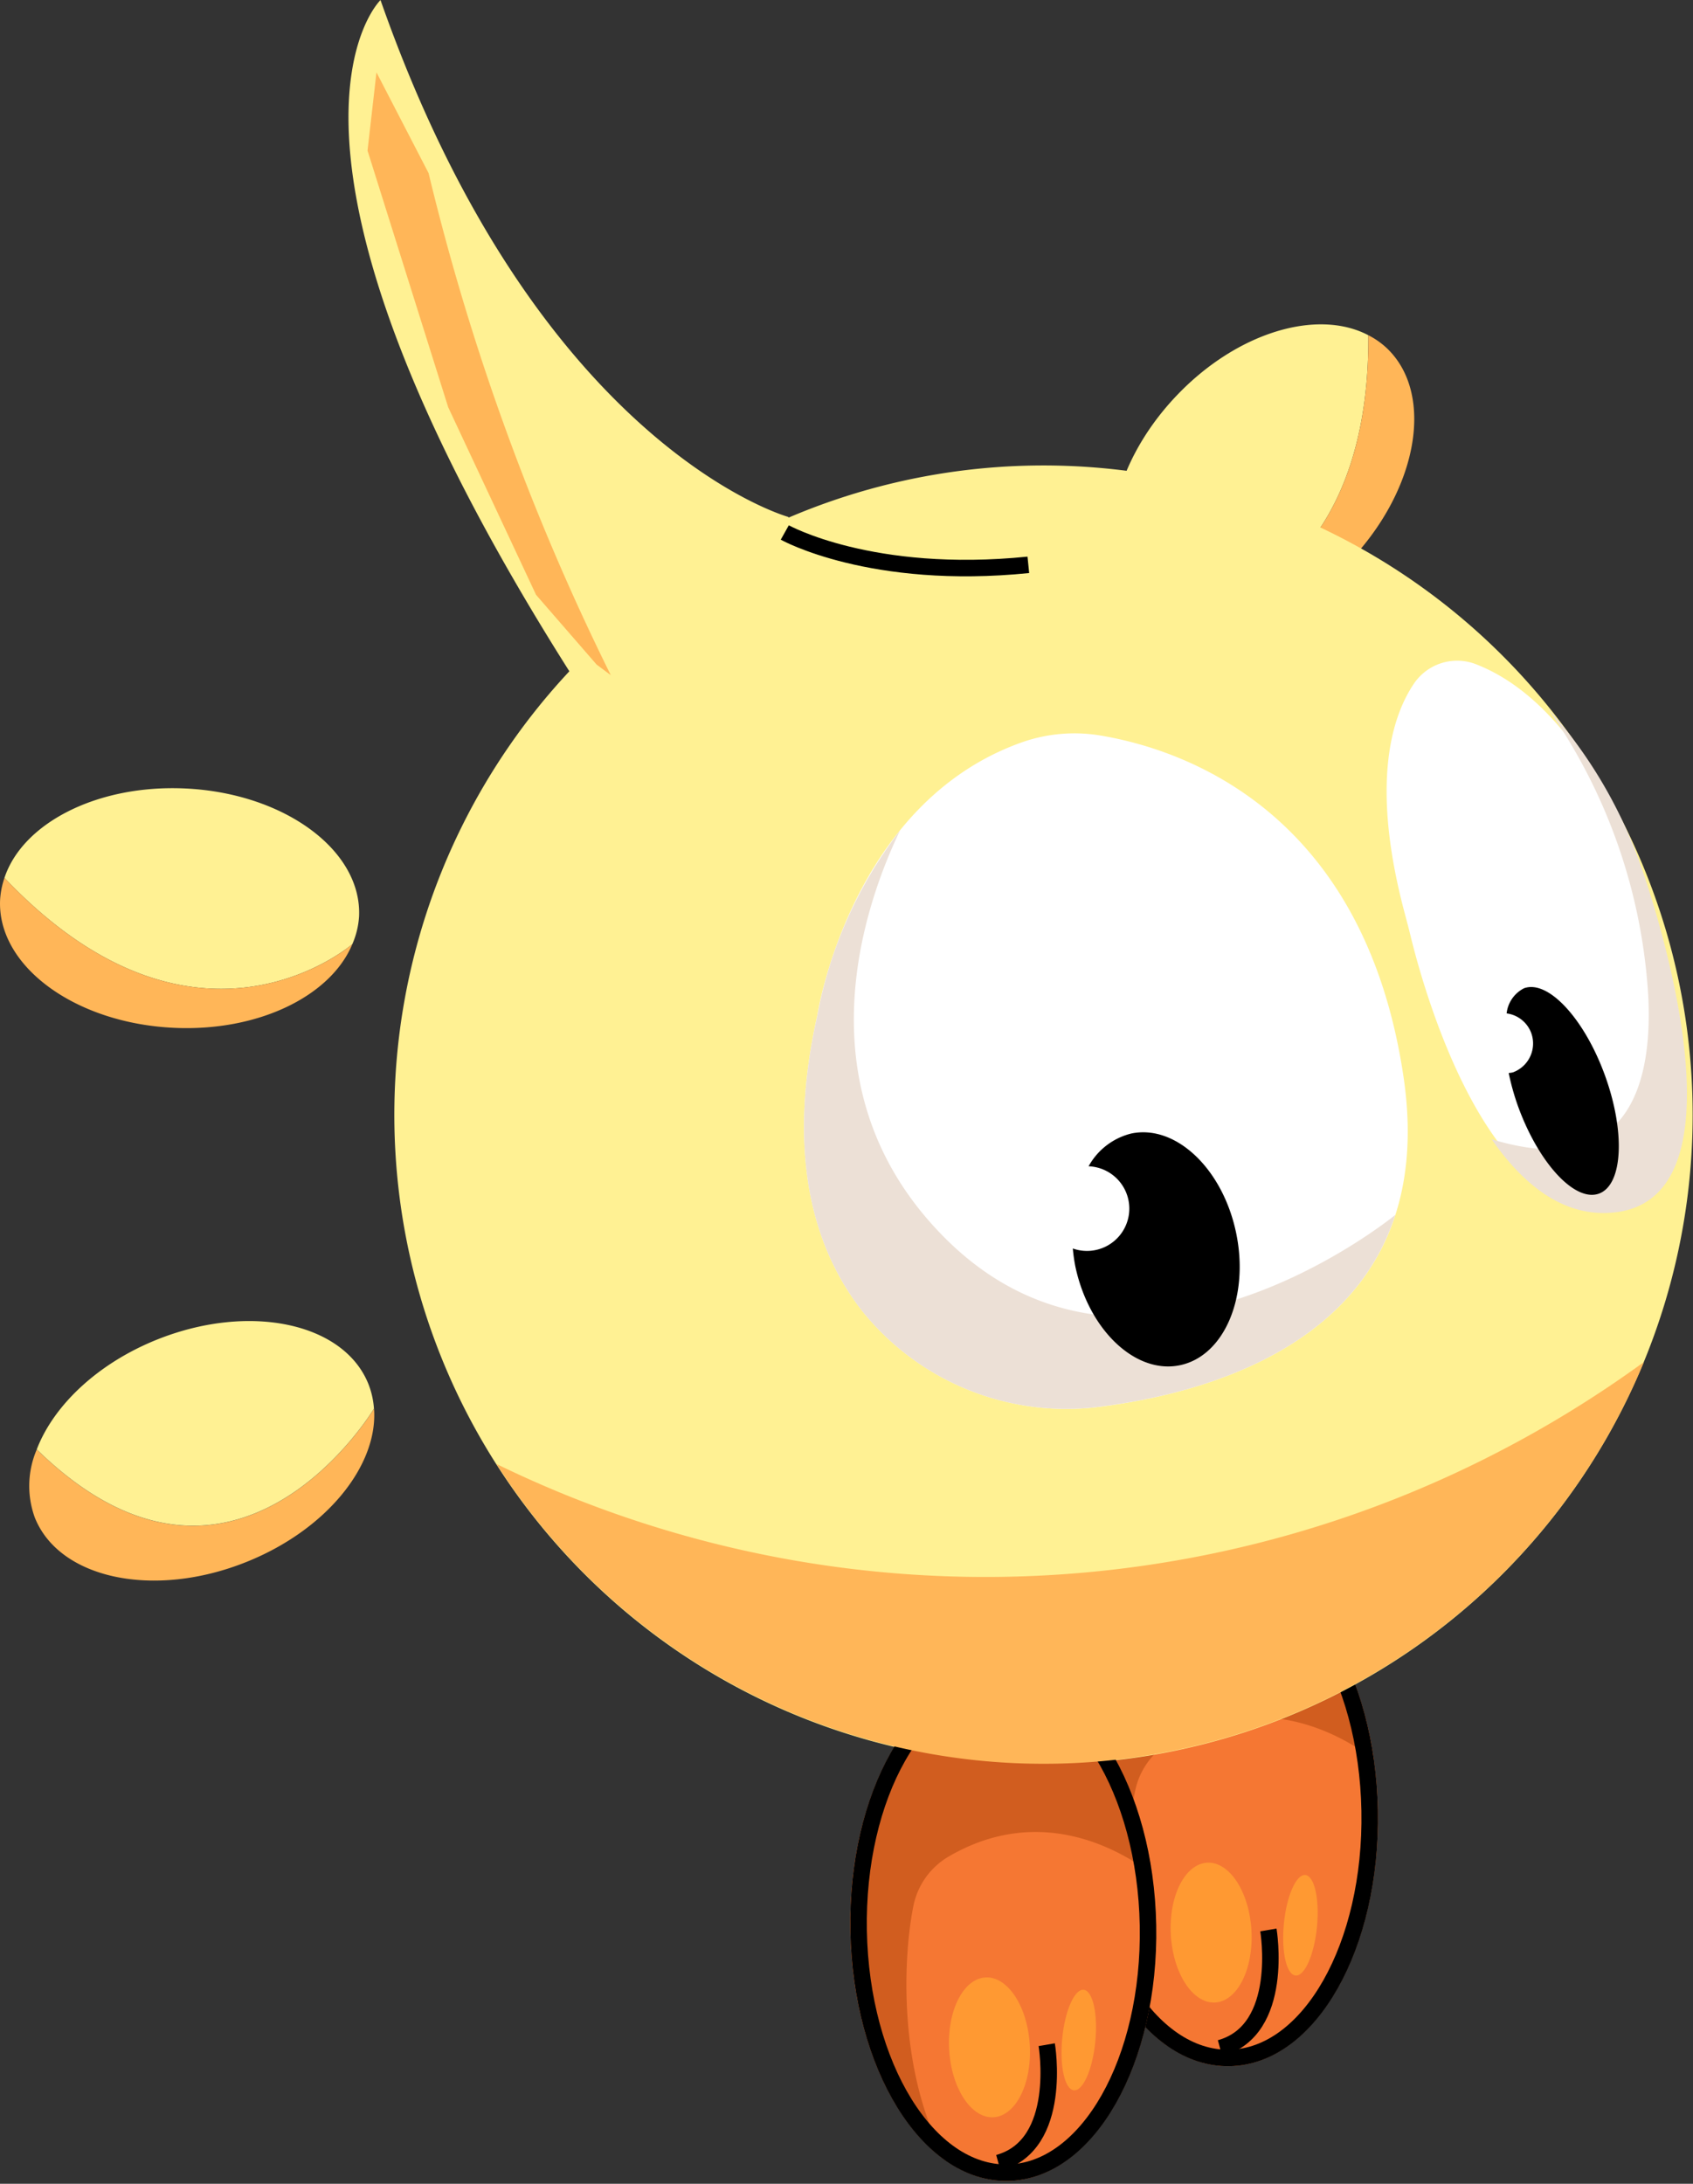 <svg xmlns="http://www.w3.org/2000/svg" width="102.691" height="132.417" viewBox="0 0 102.691 132.417">
  <rect x="0" y="0" width="102.691" height="132.417" fill="#333333" stroke="none"/>
  <g id="Group_488" data-name="Group 488" transform="translate(-480.704 -120.147)">
    <g id="Group_481" data-name="Group 481" transform="translate(548.151 139.814)">
      <g id="Group_479" data-name="Group 479">
        <path id="Path_2472" data-name="Path 2472" d="M530.085,130.671c-3.1-1.629-7.989-.179-11.653,3.686-4.143,4.366-5.142,10.144-2.229,12.905a5,5,0,0,0,1.459.931C518.151,148.162,530.193,147.242,530.085,130.671Z" transform="translate(-514.534 -130.011)" fill="#fff193"/>
        <path id="Path_2473" data-name="Path 2473" d="M529.642,131.122a4.846,4.846,0,0,0-1.116-.78c.108,16.572-11.934,17.491-12.423,17.523,3.106,1.358,7.775-.11,11.31-3.838C531.556,139.661,532.555,133.883,529.642,131.122Z" transform="translate(-512.975 -129.683)" fill="#ffb658"/>
      </g>
      <g id="Group_480" data-name="Group 480">
        <g id="Path_2474" data-name="Path 2474" transform="translate(-514.534 -130.011)" fill="none" stroke-miterlimit="10">
          <path d="M528.972,144.355c4.143-4.366,5.142-10.144,2.229-12.905a4.846,4.846,0,0,0-1.116-.78c-3.1-1.629-7.989-.179-11.653,3.686-4.143,4.366-5.142,10.144-2.229,12.905a5,5,0,0,0,1.459.931C520.768,149.551,525.438,148.084,528.972,144.355Z" stroke="none"/>
          <path d="M 520.202 147.691 C 521.452 147.691 522.834 147.34 524.201 146.677 C 525.646 145.976 527.045 144.935 528.247 143.667 C 530.117 141.697 531.36 139.376 531.747 137.131 C 532.11 135.033 531.672 133.274 530.513 132.176 L 530.512 132.174 L 530.51 132.172 C 530.277 131.95 529.987 131.748 529.619 131.556 C 528.933 131.194 528.124 131.011 527.214 131.011 C 525.964 131.011 524.579 131.363 523.209 132.029 C 521.762 132.732 520.361 133.775 519.157 135.045 C 517.288 137.015 516.045 139.337 515.657 141.582 C 515.294 143.679 515.733 145.439 516.891 146.537 C 517.19 146.821 517.574 147.063 518.063 147.277 C 518.691 147.552 519.411 147.691 520.202 147.691 L 520.202 147.691 M 520.202 148.691 C 519.288 148.691 518.427 148.528 517.662 148.193 C 517.13 147.96 516.629 147.667 516.203 147.262 C 513.29 144.501 514.289 138.723 518.432 134.357 C 521.098 131.545 524.413 130.011 527.214 130.011 C 528.264 130.011 529.241 130.227 530.085 130.671 C 530.488 130.882 530.868 131.131 531.201 131.45 C 534.114 134.211 533.115 139.989 528.972 144.355 C 526.308 147.165 523 148.691 520.202 148.691 Z" stroke="none"/>
        </g>
      </g>
    </g>
    <g id="Group_482" data-name="Group 482" transform="translate(545.447 214.6)">
      <ellipse id="Ellipse_94" data-name="Ellipse 94" cx="9.277" cy="15.334" rx="9.277" ry="15.334" transform="translate(0 0.343) rotate(-1.06)" fill="#f57733"/>
      <path id="Path_2475" data-name="Path 2475" d="M519.133,197.055c-2.983-5.455-2.6-12.461-1.986-15.477a4.5,4.5,0,0,1,2.145-2.985c5.612-3.264,10.509-.317,12.331,1.073-1-6.96-4.829-12.142-9.309-12.056-5.124.1-9.153,7.034-8.992,15.5C513.435,189.391,515.82,194.748,519.133,197.055Z" transform="translate(-513.037 -167.437)" fill="#d15d1f"/>
      <g id="Ellipse_95" data-name="Ellipse 95" transform="translate(0 0.343) rotate(-1.06)" fill="none" stroke="#000" stroke-miterlimit="10" stroke-width="1">
        <ellipse cx="9.277" cy="15.334" rx="9.277" ry="15.334" stroke="none"/>
        <ellipse cx="9.277" cy="15.334" rx="8.777" ry="14.834" fill="none"/>
      </g>
      <ellipse id="Ellipse_96" data-name="Ellipse 96" cx="2.449" cy="4.246" rx="2.449" ry="4.246" transform="translate(6.03 18.636) rotate(-3.307)" fill="#ff9932"/>
      <ellipse id="Ellipse_97" data-name="Ellipse 97" cx="3.062" cy="1.008" rx="3.062" ry="1.008" transform="translate(12.836 25.239) rotate(-84.442)" fill="#ff9932"/>
      <path id="Path_2476" data-name="Path 2476" d="M520.755,178.844s1.033,6.079-2.933,7.169" transform="translate(-508.562 -156.272)" fill="none" stroke="#000" stroke-miterlimit="10" stroke-width="1"/>
    </g>
    <path id="Path_2477" data-name="Path 2477" d="M504.7,160.851c-20.368-32.159-11.454-40.7-11.454-40.7,9.53,27.155,24.742,31.343,24.742,31.343l.01.04a39.376,39.376,0,1,1-13.3,9.321Z" transform="translate(10.538 0)" fill="#fff193"/>
    <path id="Path_2478" data-name="Path 2478" d="M495.59,128.459a144.886,144.886,0,0,0,11.051,30.44l-.857-.638-3.676-4.233-5.329-11.374-4.893-15.563.542-4.743Z" transform="translate(11.111 2.187)" fill="#ffb658"/>
    <path id="Path_2479" data-name="Path 2479" d="M518.474,142.962a9.6,9.6,0,0,1,4.779-.363c4.96.855,15.878,4.566,18.275,20.663,2.251,15.13-10.76,19.006-18.2,19.993a15.884,15.884,0,0,1-14.66-5.82c-2.8-3.6-4.633-9.209-2.7-17.858C505.967,159.578,507.933,146.621,518.474,142.962Z" transform="translate(24.306 22.165)" fill="#fff"/>
    <g id="Group_483" data-name="Group 483" transform="translate(532.002 221.558)">
      <ellipse id="Ellipse_98" data-name="Ellipse 98" cx="9.277" cy="15.334" rx="9.277" ry="15.334" transform="translate(0 0.343) rotate(-1.06)" fill="#f57733"/>
      <path id="Path_2480" data-name="Path 2480" d="M512.389,200.545c-2.983-5.455-2.6-12.461-1.986-15.477a4.5,4.5,0,0,1,2.147-2.985c5.61-3.264,10.507-.317,12.329,1.073-1-6.96-4.829-12.142-9.309-12.056-5.124.1-9.151,7.034-8.992,15.5C506.693,192.881,509.075,198.238,512.389,200.545Z" transform="translate(-506.294 -170.927)" fill="#d15d1f"/>
      <g id="Ellipse_99" data-name="Ellipse 99" transform="translate(0 0.343) rotate(-1.06)" fill="none" stroke="#000" stroke-miterlimit="10" stroke-width="1">
        <ellipse cx="9.277" cy="15.334" rx="9.277" ry="15.334" stroke="none"/>
        <ellipse cx="9.277" cy="15.334" rx="8.777" ry="14.834" fill="none"/>
      </g>
      <ellipse id="Ellipse_100" data-name="Ellipse 100" cx="2.449" cy="4.246" rx="2.449" ry="4.246" transform="translate(6.03 18.636) rotate(-3.307)" fill="#ff9932"/>
      <ellipse id="Ellipse_101" data-name="Ellipse 101" cx="3.062" cy="1.008" rx="3.062" ry="1.008" transform="translate(12.836 25.239) rotate(-84.442)" fill="#ff9932"/>
      <path id="Path_2481" data-name="Path 2481" d="M514.011,182.334s1.035,6.081-2.933,7.169" transform="translate(-501.819 -159.762)" fill="none" stroke="#000" stroke-miterlimit="10" stroke-width="1"/>
    </g>
    <path id="Path_2482" data-name="Path 2482" d="M508.662,174.506a15.872,15.872,0,0,0,14.66,5.812c5.822-.768,15.035-3.3,17.708-11.6-.305.245-15.882,12.826-27.306,1.41-8.81-8.81-5.016-19.965-2.735-24.722a26.293,26.293,0,0,0-5.02,11.243C504.03,165.291,505.864,170.9,508.662,174.506Z" transform="translate(24.307 25.098)" fill="#ece0d6"/>
    <path id="Path_2483" data-name="Path 2483" d="M513.343,161.63a2.567,2.567,0,1,0,.957-4.984,4.065,4.065,0,0,1,2.584-1.986c2.691-.568,5.536,2.115,6.358,5.993s-.7,7.482-3.389,8.053-5.538-2.113-6.358-5.993A10.3,10.3,0,0,1,513.343,161.63Z" transform="translate(32.434 34.221)"/>
    <path id="Path_2484" data-name="Path 2484" d="M556.6,167.012a68.517,68.517,0,0,0,8.808-5.439,39.389,39.389,0,0,1-69.6,6.177A67.625,67.625,0,0,0,556.6,167.012Z" transform="translate(15.006 41.166)" fill="#ffb658"/>
    <g id="Path_2485" data-name="Path 2485" transform="translate(10.538 0)" fill="none" stroke-miterlimit="10">
      <path d="M504.7,160.851c-20.368-32.159-11.454-40.7-11.454-40.7C504.095,148.886,518,151.53,518,151.53a39.376,39.376,0,1,1-13.3,9.321Z" stroke="none"/>
      <path d="M 493.069 122.443 C 492.618 123.62 492.191 125.526 492.339 128.388 C 492.518 131.858 493.499 135.956 495.257 140.568 C 497.477 146.393 500.94 153.037 505.55 160.316 L 505.963 160.969 L 505.436 161.533 C 502.77 164.389 500.56 167.629 498.867 171.163 C 497.191 174.664 496.055 178.382 495.49 182.216 C 494.318 190.18 495.66 198.181 499.372 205.354 C 502.669 211.725 507.652 217.023 513.782 220.675 C 519.746 224.228 526.562 226.105 533.495 226.105 C 536.497 226.105 539.497 225.75 542.412 225.049 C 545.413 224.327 548.338 223.234 551.106 221.802 C 555.709 219.42 559.707 216.209 562.989 212.257 C 566.16 208.439 568.534 204.094 570.045 199.343 C 571.556 194.591 572.127 189.673 571.743 184.725 C 571.346 179.603 569.936 174.672 567.554 170.069 C 564.26 163.704 559.284 158.414 553.162 154.769 C 547.209 151.225 540.401 149.351 533.471 149.351 C 528.267 149.352 523.195 150.394 518.397 152.449 L 518.116 152.57 L 517.816 152.513 C 517.663 152.484 514.013 151.75 509.033 147.367 C 504.736 143.585 498.561 136.223 493.069 122.443 M 493.251 120.147 C 504.095 148.886 518.003 151.53 518.003 151.53 C 523.023 149.38 528.282 148.352 533.471 148.351 C 547.711 148.35 561.444 156.087 568.442 169.609 C 578.441 188.928 570.885 212.694 551.565 222.69 C 545.778 225.685 539.59 227.105 533.495 227.105 C 519.242 227.105 505.486 219.345 498.484 205.813 C 490.617 190.613 493.656 172.686 504.705 160.851 C 484.337 128.692 493.251 120.147 493.251 120.147 Z" stroke="none"/>
    </g>
    <g id="Path_2486" data-name="Path 2486" transform="translate(24.306 22.165)" fill="none" stroke-miterlimit="10">
      <path d="M518.474,142.962a9.6,9.6,0,0,1,4.779-.363c4.96.855,15.878,4.566,18.275,20.663,2.251,15.13-10.76,19.006-18.2,19.993a15.884,15.884,0,0,1-14.66-5.82c-2.8-3.6-4.633-9.209-2.7-17.858C505.967,159.578,507.933,146.621,518.474,142.962Z" stroke="none"/>
      <path d="M 521.544 143.452 C 520.593 143.452 519.67 143.605 518.802 143.907 C 516.557 144.686 514.543 145.986 512.816 147.772 C 511.416 149.219 510.196 150.988 509.191 153.03 C 507.457 156.552 506.96 159.697 506.956 159.728 L 506.951 159.762 L 506.943 159.796 C 505.35 166.904 506.195 172.632 509.452 176.822 C 510.809 178.568 512.605 179.999 514.644 180.959 C 516.645 181.901 518.893 182.399 521.144 182.399 C 521.826 182.399 522.515 182.353 523.191 182.264 C 526.114 181.876 528.768 181.194 531.079 180.237 C 534.152 178.964 536.531 177.228 538.15 175.079 C 540.435 172.046 541.239 168.119 540.538 163.409 C 539.535 156.672 536.901 151.482 532.71 147.983 C 529.295 145.131 525.59 144.017 523.083 143.585 C 522.572 143.497 522.054 143.452 521.544 143.452 M 521.544 142.452 C 522.115 142.452 522.686 142.502 523.253 142.599 C 528.213 143.455 539.131 147.165 541.527 163.262 C 543.778 178.393 530.767 182.268 523.322 183.255 C 522.596 183.351 521.868 183.399 521.144 183.399 C 516.319 183.399 511.66 181.293 508.663 177.436 C 505.863 173.835 504.029 168.227 505.967 159.578 C 505.967 159.578 507.933 146.621 518.474 142.962 C 519.465 142.618 520.502 142.452 521.544 142.452 Z" stroke="none"/>
    </g>
    <g id="Group_484" data-name="Group 484" transform="translate(564.594 159.805)">
      <path id="Path_2487" data-name="Path 2487" d="M523.994,155.578c.122.459.245.919.357,1.382.74,3.04,4.6,17.184,12.259,16.327,8.583-.963,1.571-20.416,1.571-20.416s-3.158-9.775-9.825-12.4a3.164,3.164,0,0,0-3.782,1.118C523.217,143.572,521.879,147.659,523.994,155.578Z" transform="translate(-522.673 -139.834)" fill="#fff"/>
      <path id="Path_2488" data-name="Path 2488" d="M526.084,167.833c1.922,2.767,4.4,4.781,7.474,4.436,8.792-.983,1.611-20.92,1.611-20.92a28.257,28.257,0,0,0-5.7-9.674,33.8,33.8,0,0,1,6.121,17.543C535.8,163.626,534.906,170.526,526.084,167.833Z" transform="translate(-519.499 -138.412)" fill="#ece0d6"/>
      <path id="Path_2489" data-name="Path 2489" d="M526.667,155.38a1.584,1.584,0,0,0,.253-.038,1.864,1.864,0,0,0,1.112-2.392,1.845,1.845,0,0,0-1.491-1.184,1.947,1.947,0,0,1,1.057-1.525c1.453-.53,3.647,1.828,4.9,5.265s1.1,6.657-.355,7.187-3.647-1.83-4.9-5.267A14.916,14.916,0,0,1,526.667,155.38Z" transform="translate(-519.045 -129.975)"/>
      <g id="Path_2490" data-name="Path 2490" transform="translate(-522.781 -140.038)" fill="none" stroke-miterlimit="10">
        <path d="M523.911,155.75c.126.471.251.943.367,1.418.758,3.116,4.711,17.609,12.563,16.729,8.794-.987,1.609-20.92,1.609-20.92s-3.236-10.018-10.066-12.706a3.244,3.244,0,0,0-3.876,1.146C523.116,143.447,521.746,147.636,523.911,155.75Z" stroke="none"/>
        <path d="M 527.157 141.038 L 527.158 141.038 C 526.419 141.038 525.737 141.391 525.332 141.983 C 524.553 143.119 524.061 144.608 523.87 146.407 C 523.602 148.928 523.941 151.984 524.877 155.492 C 525.013 156.002 525.135 156.461 525.25 156.932 C 525.631 158.499 526.721 162.542 528.61 166.23 C 529.66 168.281 530.792 169.892 531.974 171.016 C 533.312 172.29 534.72 172.935 536.159 172.935 C 536.347 172.935 536.539 172.925 536.729 172.903 C 537.85 172.778 538.67 172.273 539.237 171.362 C 540.44 169.43 540.538 165.736 539.522 160.678 C 538.728 156.724 537.521 153.349 537.509 153.316 L 537.503 153.3 L 537.498 153.284 C 537.467 153.189 534.334 143.687 528.018 141.202 C 527.741 141.093 527.452 141.038 527.157 141.038 M 527.158 140.038 C 527.568 140.038 527.984 140.114 528.383 140.271 C 535.214 142.958 538.449 152.977 538.449 152.977 C 538.449 152.977 545.635 172.91 536.84 173.897 C 536.61 173.923 536.383 173.935 536.159 173.935 C 528.76 173.935 525.013 160.192 524.278 157.168 C 524.162 156.693 524.037 156.221 523.911 155.75 C 521.746 147.636 523.116 143.447 524.507 141.417 C 525.119 140.523 526.121 140.038 527.158 140.038 Z" stroke="none"/>
      </g>
    </g>
    <path id="Path_2491" data-name="Path 2491" d="M504.58,136.342s5.236,2.931,14.773,1.962" transform="translate(23.726 16.093)" fill="none" stroke="#000" stroke-miterlimit="10" stroke-width="1"/>
    <g id="Group_487" data-name="Group 487" transform="translate(480.704 167.939)">
      <g id="Group_485" data-name="Group 485">
        <path id="Path_2492" data-name="Path 2492" d="M480.84,149.557c1.1-3.322,5.634-5.666,10.956-5.421,6.013.277,10.738,3.75,10.553,7.76a4.937,4.937,0,0,1-.409,1.681C501.567,153.893,492.248,161.577,480.84,149.557Z" transform="translate(-480.57 -144.118)" fill="#fff193"/>
        <path id="Path_2493" data-name="Path 2493" d="M480.71,148.182a4.966,4.966,0,0,1,.265-1.336c11.408,12.02,20.727,4.336,21.1,4.019-1.3,3.134-5.68,5.311-10.812,5.074C485.249,155.664,480.526,152.189,480.71,148.182Z" transform="translate(-480.704 -141.407)" fill="#ffb658"/>
        <path id="Path_2494" data-name="Path 2494" d="M481.935,169.6a5.6,5.6,0,0,1,.118-4.135c11.922,11.643,20.372-2.333,20.456-2.472.255,3.441-2.887,7.357-7.756,9.3C489.164,174.53,483.426,173.321,481.935,169.6Z" transform="translate(-479.822 -125.367)" fill="#ffb658"/>
        <path id="Path_2495" data-name="Path 2495" d="M481.823,168.106c1.011-2.64,3.661-5.2,7.3-6.659,5.588-2.235,11.326-1.027,12.818,2.7a5.014,5.014,0,0,1,.335,1.489C502.195,165.774,493.745,179.75,481.823,168.106Z" transform="translate(-479.593 -128.013)" fill="#fff193"/>
      </g>
      <g id="Group_486" data-name="Group 486">
        <g id="Path_2496" data-name="Path 2496" transform="translate(-480.704 -144.118)" fill="none" stroke-miterlimit="10">
          <path d="M491.262,158.65c-6.013-.275-10.736-3.75-10.553-7.758a4.966,4.966,0,0,1,.265-1.336c1.1-3.322,5.634-5.666,10.956-5.421,6.013.277,10.738,3.75,10.553,7.76a4.937,4.937,0,0,1-.409,1.681C500.778,156.71,496.394,158.887,491.262,158.65Z" stroke="none"/>
          <path d="M 492.024 157.668 C 496.308 157.668 500.061 155.828 501.151 153.192 C 501.357 152.697 501.466 152.259 501.484 151.849 C 501.558 150.255 500.654 148.683 498.939 147.422 C 497.103 146.072 494.598 145.26 491.884 145.135 C 491.646 145.124 491.405 145.118 491.169 145.118 C 488.932 145.118 486.766 145.62 485.069 146.533 C 483.471 147.392 482.354 148.578 481.923 149.873 C 481.794 150.26 481.724 150.609 481.708 150.938 C 481.636 152.532 482.54 154.104 484.255 155.365 C 486.091 156.715 488.595 157.527 491.309 157.651 C 491.547 157.662 491.787 157.668 492.024 157.668 M 492.024 158.668 C 491.772 158.668 491.519 158.662 491.262 158.65 C 485.249 158.375 480.526 154.9 480.71 150.893 C 480.731 150.432 480.831 149.987 480.975 149.557 C 482.026 146.395 486.182 144.118 491.169 144.118 C 491.421 144.118 491.674 144.124 491.93 144.136 C 497.943 144.413 502.668 147.886 502.483 151.895 C 502.457 152.481 502.298 153.04 502.074 153.576 C 500.843 156.554 496.824 158.668 492.024 158.668 Z" stroke="none"/>
        </g>
        <g id="Path_2497" data-name="Path 2497" transform="translate(-479.822 -128.013)" fill="none" stroke-miterlimit="10">
          <path d="M481.935,172.241a5.6,5.6,0,0,1,.118-4.135c1.011-2.64,3.661-5.2,7.3-6.659,5.588-2.235,11.326-1.027,12.818,2.7a5.014,5.014,0,0,1,.335,1.489c.255,3.441-2.887,7.357-7.756,9.3C489.164,177.176,483.426,175.968,481.935,172.241Z" stroke="none"/>
          <path d="M 489.169 175.062 C 490.86 175.062 492.662 174.698 494.381 174.01 C 496.562 173.138 498.479 171.788 499.78 170.21 C 501.001 168.729 501.616 167.13 501.511 165.708 C 501.479 165.281 501.389 164.879 501.245 164.516 C 500.855 163.543 500.103 162.765 499.01 162.203 C 497.895 161.629 496.486 161.325 494.936 161.325 C 493.246 161.325 491.445 161.688 489.727 162.376 C 488.085 163.032 486.588 163.963 485.396 165.067 C 484.271 166.109 483.438 167.284 482.986 168.465 C 482.503 169.722 482.462 170.867 482.863 171.87 C 483.253 172.843 484.004 173.622 485.097 174.185 C 486.212 174.759 487.62 175.062 489.169 175.062 M 489.169 176.062 C 485.751 176.062 482.918 174.7 481.935 172.241 C 481.416 170.945 481.512 169.514 482.052 168.106 C 483.063 165.467 485.713 162.905 489.355 161.447 C 491.256 160.687 493.174 160.325 494.936 160.325 C 498.356 160.325 501.189 161.687 502.173 164.145 C 502.364 164.625 502.47 165.126 502.508 165.634 C 502.763 169.075 499.621 172.991 494.752 174.939 C 492.851 175.7 490.932 176.062 489.169 176.062 Z" stroke="none"/>
        </g>
      </g>
    </g>
  </g>
</svg>

